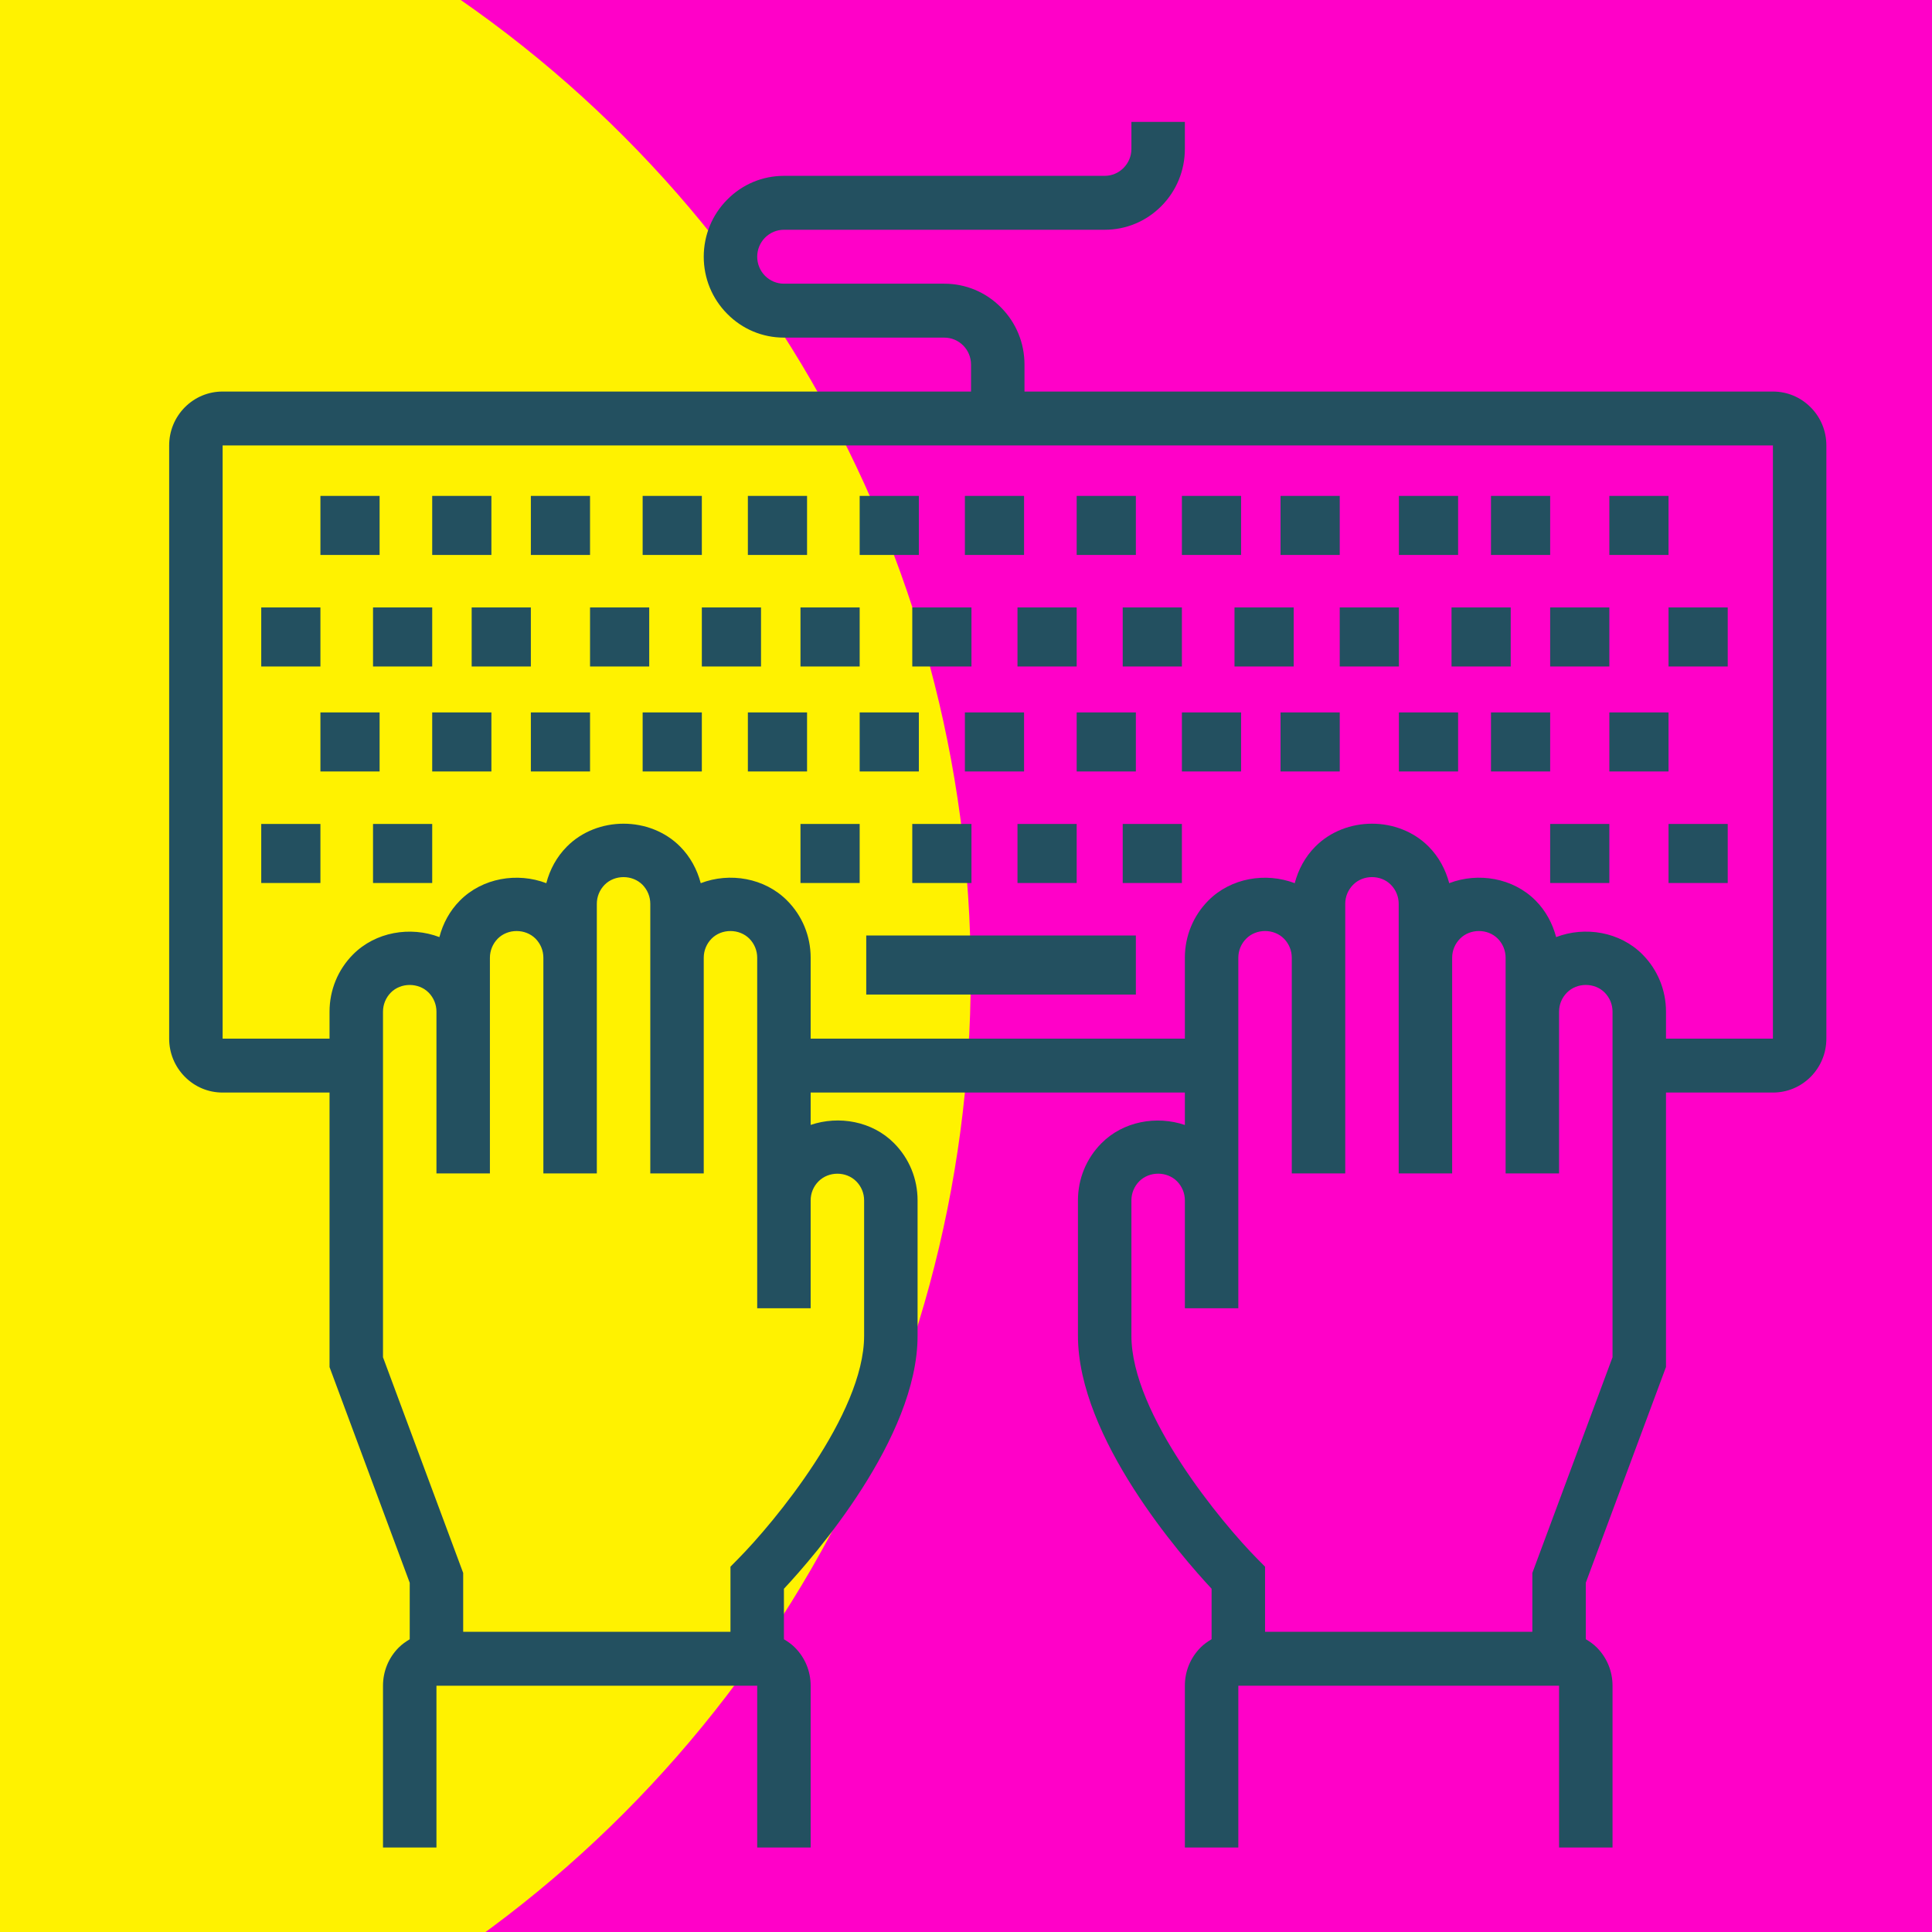 <svg xmlns="http://www.w3.org/2000/svg" width="218" height="218" viewBox="0 0 218 218">
  <defs>
    <filter id="locdfavicon@2x-a">
      <feColorMatrix in="SourceGraphic" values="0 0 0 0 0 0 0 0 0 0 0 0 0 0 0 0 0 0 1 0"/>
    </filter>
  </defs>
  <g fill="none" fill-rule="evenodd">
    <rect width="218" height="218" fill="#FF01C8"/>
    <g transform="translate(-159 -24)">
      <ellipse cx="134.37" cy="134" fill="#FFF200" rx="134.165" ry="134"/>
      <g filter="url(#locdfavicon@2x-a)">
        <g transform="translate(177.476 37.418)">
          <path fill="#235060" fill-rule="nonzero" d="M157.444,176.792 L157.444,195.046 L163.476,195.046 L163.476,176.792 C163.476,175.165 162.851,173.644 161.712,172.488 C161.335,172.107 160.913,171.811 160.46,171.544 L160.46,165.171 L169.508,140.832 L169.508,109.862 L181.573,109.862 C183.186,109.862 184.694,109.231 185.84,108.083 C186.979,106.926 187.604,105.405 187.604,103.778 L187.604,36.847 C187.604,35.219 186.979,33.691 185.833,32.542 L185.833,32.542 C184.694,31.393 183.179,30.762 181.573,30.762 L97.124,30.762 L97.124,27.72 C97.124,25.286 96.182,22.989 94.47,21.27 C92.766,19.544 90.489,18.593 88.076,18.593 L69.98,18.593 C69.173,18.593 68.419,18.274 67.846,17.703 C67.281,17.125 66.964,16.365 66.964,15.551 C66.964,14.737 67.281,13.976 67.846,13.398 C68.419,12.828 69.173,12.508 69.98,12.508 L106.172,12.508 C108.593,12.508 110.862,11.558 112.574,9.831 C114.278,8.112 115.22,5.815 115.22,3.381 L115.22,0.339 L109.188,0.339 L109.188,3.381 C109.188,4.195 108.872,4.956 108.299,5.534 C107.733,6.104 106.979,6.424 106.172,6.424 L69.98,6.424 C67.567,6.424 65.29,7.374 63.586,9.101 C61.875,10.82 60.932,13.117 60.932,15.551 C60.932,17.984 61.875,20.281 63.586,22 C65.29,23.727 67.567,24.678 69.98,24.678 L88.076,24.678 C88.883,24.678 89.637,24.997 90.21,25.567 C90.776,26.145 91.092,26.906 91.092,27.72 L91.092,30.762 L6.644,30.762 C5.03,30.762 3.522,31.393 2.376,32.542 C1.238,33.698 0.612,35.219 0.612,36.847 L0.612,103.777 C0.612,105.398 1.238,106.926 2.376,108.075 C3.515,109.231 5.03,109.862 6.644,109.862 L18.708,109.862 L18.708,140.84 L27.756,165.178 L27.756,171.552 C27.311,171.818 26.881,172.115 26.504,172.495 C25.366,173.644 24.74,175.172 24.74,176.792 L24.74,195.046 L30.772,195.046 L30.772,176.792 L66.964,176.792 L66.964,195.046 L72.996,195.046 L72.996,176.792 C72.996,175.172 72.37,173.644 71.232,172.495 C70.855,172.115 70.425,171.811 69.98,171.552 L69.98,165.855 C73.358,162.235 85.06,148.864 85.06,137.311 L85.06,122.031 C85.06,119.59 84.118,117.3 82.406,115.574 C79.948,113.094 76.186,112.433 72.996,113.513 L72.996,109.862 L115.22,109.862 L115.22,113.52 C112.023,112.44 108.261,113.102 105.81,115.581 C104.099,117.3 103.156,119.597 103.156,122.031 L103.156,137.304 C103.156,148.849 114.858,162.22 118.236,165.848 L118.236,171.544 C117.791,171.811 117.362,172.107 116.985,172.488 C115.846,173.644 115.22,175.165 115.22,176.792 L115.22,195.046 L121.252,195.046 L121.252,176.792 M73.878,119.886 C75.024,118.73 77,118.73 78.146,119.886 C78.711,120.456 79.028,121.217 79.028,122.031 L79.028,137.303 C79.028,146.179 68.781,158.478 64.83,162.463 L63.948,163.361 L63.948,170.708 L33.788,170.708 L33.788,164.068 L24.74,139.73 L24.74,100.735 C24.74,99.922 25.057,99.161 25.622,98.583 C26.761,97.435 28.744,97.435 29.89,98.583 C30.455,99.161 30.772,99.922 30.772,100.735 L30.772,118.989 L36.804,118.989 L36.804,94.651 C36.804,93.837 37.121,93.076 37.686,92.498 C38.825,91.35 40.808,91.35 41.954,92.498 C42.519,93.076 42.836,93.837 42.836,94.651 L42.836,118.989 L48.868,118.989 L48.868,88.566 C48.868,87.752 49.184,86.992 49.75,86.414 C50.889,85.265 52.872,85.265 54.018,86.414 C54.583,86.992 54.9,87.752 54.9,88.566 L54.9,118.989 L60.932,118.989 L60.932,94.651 C60.932,93.837 61.248,93.076 61.814,92.498 C62.952,91.35 64.936,91.35 66.082,92.498 C66.647,93.076 66.964,93.837 66.964,94.651 L66.964,134.2 L72.996,134.2 L72.996,122.031 C72.996,121.217 73.312,120.456 73.878,119.886 L73.878,119.886 Z M163.476,139.729 L154.428,164.067 L154.428,170.707 L124.268,170.707 L124.268,163.36 L123.386,162.47 C119.435,158.477 109.188,146.178 109.188,137.302 L109.188,122.03 C109.188,121.216 109.505,120.455 110.07,119.877 C111.217,118.729 113.192,118.729 114.338,119.877 C114.904,120.455 115.22,121.216 115.22,122.03 L115.22,134.199 L121.252,134.199 L121.252,94.65 C121.252,93.836 121.569,93.075 122.142,92.497 C123.28,91.349 125.264,91.349 126.402,92.497 C126.968,93.075 127.284,93.836 127.284,94.65 L127.284,118.988 L133.316,118.988 L133.316,88.565 C133.316,87.751 133.633,86.991 134.206,86.413 C135.344,85.264 137.328,85.264 138.466,86.413 C139.031,86.991 139.348,87.751 139.348,88.565 L139.348,118.988 L145.38,118.988 L145.38,94.65 C145.38,93.836 145.697,93.075 146.27,92.497 C147.408,91.349 149.392,91.349 150.53,92.497 C151.095,93.075 151.412,93.836 151.412,94.65 L151.412,118.988 L157.444,118.988 L157.444,100.734 C157.444,99.921 157.761,99.16 158.334,98.582 C159.472,97.433 161.455,97.433 162.594,98.582 C163.159,99.16 163.476,99.92 163.476,100.734 L163.476,139.729 Z M181.573,103.776 L169.509,103.776 L169.509,100.733 C169.509,98.3 168.566,96.003 166.862,94.284 C164.321,91.721 160.377,91.067 157.113,92.321 C156.705,90.785 155.944,89.355 154.798,88.199 C152.257,85.636 148.313,84.982 145.049,86.237 C144.641,84.701 143.88,83.271 142.734,82.115 C139.318,78.662 133.354,78.662 129.931,82.115 C128.785,83.271 128.023,84.693 127.616,86.237 C124.351,84.99 120.408,85.636 117.867,88.199 C116.163,89.918 115.22,92.215 115.22,94.649 L115.22,103.776 L72.996,103.776 L72.996,94.649 C72.996,92.215 72.054,89.918 70.342,88.199 C67.801,85.636 63.858,84.982 60.593,86.237 C60.186,84.701 59.424,83.271 58.278,82.115 C54.863,78.662 48.898,78.662 45.483,82.115 C44.337,83.271 43.568,84.693 43.168,86.237 C39.903,84.99 35.96,85.636 33.419,88.199 C32.273,89.355 31.503,90.777 31.104,92.321 C27.839,91.074 23.896,91.721 21.355,94.284 C19.651,96.003 18.708,98.3 18.708,100.733 L18.708,103.776 L6.644,103.776 L6.644,36.845 L181.573,36.845 L181.573,103.776 Z"/>
          <polygon fill="#235060" fill-rule="nonzero" points="17.679 42.538 24.357 42.538 24.357 49.201 17.679 49.201"/>
          <polygon fill="#235060" fill-rule="nonzero" points="30.293 42.538 36.972 42.538 36.972 49.201 30.293 49.201"/>
          <polygon fill="#235060" fill-rule="nonzero" points="41.424 42.538 48.102 42.538 48.102 49.201 41.424 49.201"/>
          <polygon fill="#235060" fill-rule="nonzero" points="54.038 42.538 60.717 42.538 60.717 49.201 54.038 49.201"/>
          <polygon fill="#235060" fill-rule="nonzero" points="65.911 42.538 72.589 42.538 72.589 49.201 65.911 49.201"/>
          <polygon fill="#235060" fill-rule="nonzero" points="78.526 42.538 85.204 42.538 85.204 49.201 78.526 49.201"/>
          <polygon fill="#235060" fill-rule="nonzero" points="90.398 42.538 97.076 42.538 97.076 49.201 90.398 49.201"/>
          <polygon fill="#235060" fill-rule="nonzero" points="103.013 42.538 109.691 42.538 109.691 49.201 103.013 49.201"/>
          <polygon fill="#235060" fill-rule="nonzero" points="114.885 42.538 121.563 42.538 121.563 49.201 114.885 49.201"/>
          <polygon fill="#235060" fill-rule="nonzero" points="126.016 42.538 132.694 42.538 132.694 49.201 126.016 49.201"/>
          <polygon fill="#235060" fill-rule="nonzero" points="139.372 42.538 146.051 42.538 146.051 49.201 139.372 49.201"/>
          <polygon fill="#235060" fill-rule="nonzero" points="149.761 42.538 156.439 42.538 156.439 49.201 149.761 49.201"/>
          <polygon fill="#235060" fill-rule="nonzero" points="163.117 42.538 169.796 42.538 169.796 49.201 163.117 49.201"/>
          <polygon fill="#235060" fill-rule="nonzero" points="11.001 55.124 17.679 55.124 17.679 61.787 11.001 61.787"/>
          <polygon fill="#235060" fill-rule="nonzero" points="23.615 55.124 30.293 55.124 30.293 61.787 23.615 61.787"/>
          <polygon fill="#235060" fill-rule="nonzero" points="34.746 55.124 41.424 55.124 41.424 61.787 34.746 61.787"/>
          <polygon fill="#235060" fill-rule="nonzero" points="48.102 55.124 54.78 55.124 54.78 61.787 48.102 61.787"/>
          <polygon fill="#235060" fill-rule="nonzero" points="60.717 55.124 67.395 55.124 67.395 61.787 60.717 61.787"/>
          <polygon fill="#235060" fill-rule="nonzero" points="71.847 55.124 78.526 55.124 78.526 61.787 71.847 61.787"/>
          <polygon fill="#235060" fill-rule="nonzero" points="84.462 55.124 91.14 55.124 91.14 61.787 84.462 61.787"/>
          <polygon fill="#235060" fill-rule="nonzero" points="96.334 55.124 103.013 55.124 103.013 61.787 96.334 61.787"/>
          <polygon fill="#235060" fill-rule="nonzero" points="108.207 55.124 114.885 55.124 114.885 61.787 108.207 61.787"/>
          <polygon fill="#235060" fill-rule="nonzero" points="120.821 55.124 127.5 55.124 127.5 61.787 120.821 61.787"/>
          <polygon fill="#235060" fill-rule="nonzero" points="132.694 55.124 139.372 55.124 139.372 61.787 132.694 61.787"/>
          <polygon fill="#235060" fill-rule="nonzero" points="145.309 55.124 151.987 55.124 151.987 61.787 145.309 61.787"/>
          <polygon fill="#235060" fill-rule="nonzero" points="156.439 55.124 163.117 55.124 163.117 61.787 156.439 61.787"/>
          <polygon fill="#235060" fill-rule="nonzero" points="169.796 55.124 176.474 55.124 176.474 61.787 169.796 61.787"/>
          <polygon fill="#235060" fill-rule="nonzero" points="17.679 66.969 24.357 66.969 24.357 73.632 17.679 73.632"/>
          <polygon fill="#235060" fill-rule="nonzero" points="30.293 66.969 36.972 66.969 36.972 73.632 30.293 73.632"/>
          <polygon fill="#235060" fill-rule="nonzero" points="41.424 66.969 48.102 66.969 48.102 73.632 41.424 73.632"/>
          <polygon fill="#235060" fill-rule="nonzero" points="54.038 66.969 60.717 66.969 60.717 73.632 54.038 73.632"/>
          <polygon fill="#235060" fill-rule="nonzero" points="65.911 66.969 72.589 66.969 72.589 73.632 65.911 73.632"/>
          <polygon fill="#235060" fill-rule="nonzero" points="78.526 66.969 85.204 66.969 85.204 73.632 78.526 73.632"/>
          <polygon fill="#235060" fill-rule="nonzero" points="90.398 66.969 97.076 66.969 97.076 73.632 90.398 73.632"/>
          <polygon fill="#235060" fill-rule="nonzero" points="103.013 66.969 109.691 66.969 109.691 73.632 103.013 73.632"/>
          <polygon fill="#235060" fill-rule="nonzero" points="114.885 66.969 121.563 66.969 121.563 73.632 114.885 73.632"/>
          <polygon fill="#235060" fill-rule="nonzero" points="126.016 66.969 132.694 66.969 132.694 73.632 126.016 73.632"/>
          <polygon fill="#235060" fill-rule="nonzero" points="139.372 66.969 146.051 66.969 146.051 73.632 139.372 73.632"/>
          <polygon fill="#235060" fill-rule="nonzero" points="149.761 66.969 156.439 66.969 156.439 73.632 149.761 73.632"/>
          <polygon fill="#235060" fill-rule="nonzero" points="163.117 66.969 169.796 66.969 169.796 73.632 163.117 73.632"/>
          <polygon fill="#235060" fill-rule="nonzero" points="11.001 79.554 17.679 79.554 17.679 86.217 11.001 86.217"/>
          <polygon fill="#235060" fill-rule="nonzero" points="23.615 79.554 30.293 79.554 30.293 86.217 23.615 86.217"/>
          <polygon fill="#235060" fill-rule="nonzero" points="71.847 79.554 78.526 79.554 78.526 86.217 71.847 86.217"/>
          <polygon fill="#235060" fill-rule="nonzero" points="84.462 79.554 91.14 79.554 91.14 86.217 84.462 86.217"/>
          <polygon fill="#235060" fill-rule="nonzero" points="96.334 79.554 103.013 79.554 103.013 86.217 96.334 86.217"/>
          <polygon fill="#235060" fill-rule="nonzero" points="108.207 79.554 114.885 79.554 114.885 86.217 108.207 86.217"/>
          <polygon fill="#235060" fill-rule="nonzero" points="156.439 79.554 163.117 79.554 163.117 86.217 156.439 86.217"/>
          <polygon fill="#235060" fill-rule="nonzero" points="169.796 79.554 176.474 79.554 176.474 86.217 169.796 86.217"/>
          <polygon fill="#235060" fill-rule="nonzero" points="79.268 92.14 109.691 92.14 109.691 98.803 79.268 98.803"/>
        </g>
      </g>
    </g>
  </g>
</svg>
